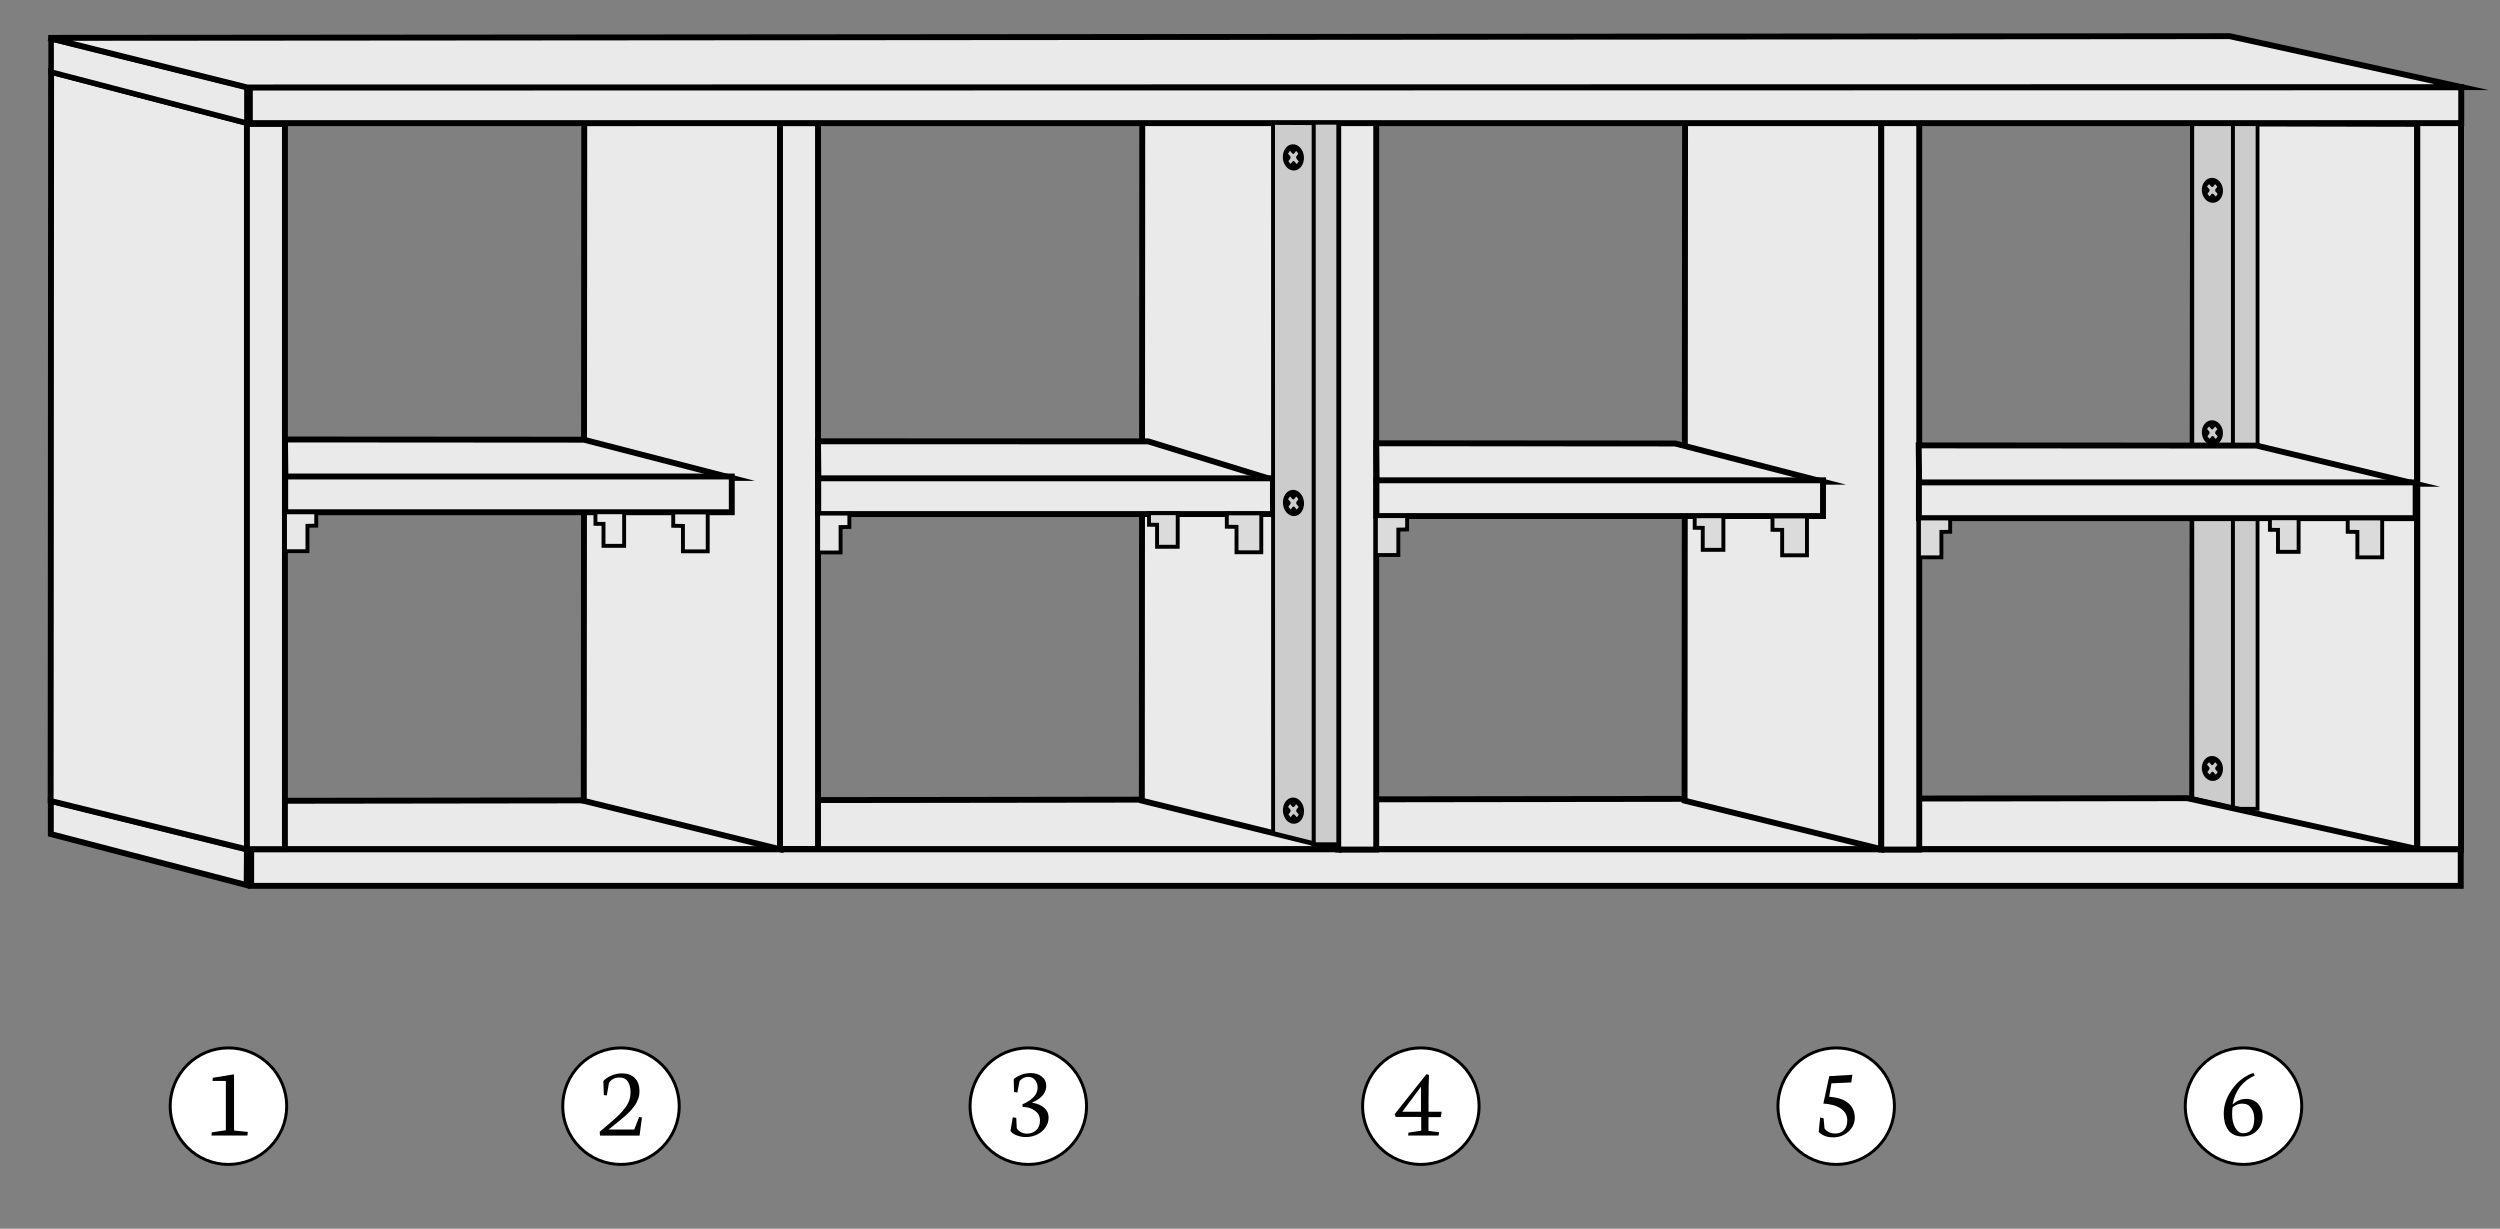 <?xml version="1.0" encoding="utf-8"?>
<!-- Generator: Adobe Illustrator 26.5.0, SVG Export Plug-In . SVG Version: 6.00 Build 0)  -->
<svg version="1.1" xmlns="http://www.w3.org/2000/svg" xmlns:xlink="http://www.w3.org/1999/xlink" x="0px" y="0px"
	 viewBox="0 0 5922.9 2911.1" style="enable-background:new 0 0 5922.9 2911.1;" xml:space="preserve">
<rect x="0" y="0" width="5922.9" height="2911.1" fill="#808080" stroke="none"/>
<style type="text/css">
	.st0{fill:#FFFFFF;}
	.st1{fill:#EAEAEA;stroke:#000000;stroke-width:13.994;stroke-miterlimit:10;}
	.st2{fill:#CCCCCC;stroke:#000000;stroke-width:9.253;stroke-miterlimit:10;}
	.st3{fill:#CCCCCC;stroke:#000000;stroke-width:9.025;stroke-miterlimit:10;}
	.st4{fill:#EAEAEA;stroke:#000000;stroke-width:13.055;stroke-miterlimit:10;}
	.st5{fill:#EAEAEA;stroke:#000000;stroke-width:14.092;stroke-miterlimit:10;}
	.st6{fill:#DBDBDB;stroke:#000000;stroke-width:9.253;stroke-miterlimit:10;}
	.st7{fill:#E8E8E8;stroke:#000000;stroke-width:9.253;stroke-miterlimit:10;}
</style>
<g id="CIRCULOS-SELECCION1">
	<g id="_x31_">
		<g>
			<circle class="st0" cx="541.2" cy="2620.7" r="138"/>
			<path d="M541.2,2486.2c35.9,0,69.7,14,95.1,39.4c25.4,25.4,39.4,59.2,39.4,95.1s-14,69.7-39.4,95.1
				c-25.4,25.4-59.2,39.4-95.1,39.4s-69.7-14-95.1-39.4c-25.4-25.4-39.4-59.2-39.4-95.1s14-69.7,39.4-95.1
				C471.5,2500.2,505.3,2486.2,541.2,2486.2 M541.2,2479.2c-78.1,0-141.5,63.4-141.5,141.5s63.4,141.5,141.5,141.5
				s141.5-63.4,141.5-141.5S619.4,2479.2,541.2,2479.2L541.2,2479.2z"/>
		</g>
		<g id="PRIMERO">
			<path d="M501.2,2690.1l0.5-7.3l33.4-5.1v-116.8h-31.6l0.6-7.4l47.1-7.8h3.3v132.7l32.7,3.4l-1.1,8.4H501.2z"/>
		</g>
	</g>
	<g id="_x32_">
		<g>
			<circle class="st0" cx="1471.2" cy="2620.7" r="138"/>
			<g>
				<path d="M1471.2,2486.2c35.9,0,69.7,14,95.1,39.4c25.4,25.4,39.4,59.2,39.4,95.1s-14,69.7-39.4,95.1
					c-25.4,25.4-59.2,39.4-95.1,39.4s-69.7-14-95.1-39.4c-25.4-25.4-39.4-59.2-39.4-95.1s14-69.7,39.4-95.1
					C1401.5,2500.2,1435.3,2486.2,1471.2,2486.2 M1471.2,2479.2c-78.1,0-141.5,63.4-141.5,141.5s63.4,141.5,141.5,141.5
					s141.5-63.4,141.5-141.5S1549.4,2479.2,1471.2,2479.2L1471.2,2479.2z"/>
			</g>
		</g>
		<g id="SEGUNDO">
			<path d="M1420.7,2681.4l29.1-24.9c7.6-6.5,13.9-12.3,18.9-17.4s9.5-10.5,13.5-16.1s7-11.4,8.9-17.1c1.9-5.7,2.8-11.8,2.8-18.2
				c0-10-2.1-18.3-6.3-25c-4.2-6.6-10.8-9.9-19.8-9.9c-6.1,0-11.3,1.3-15.7,3.8c-4.4,2.5-7.5,5.6-9.5,9.3l-5,29.4l-7-1l-1.2-32.8
				c3.5-4.7,9.5-9,17.9-12.8c8.5-3.8,17.1-5.7,26-5.7c12.9,0,23,3.6,30.5,10.9c7.5,7.2,11.2,17.8,11.2,31.7c0,3.2-0.3,6.3-0.8,9.4
				c-0.5,3.1-1.4,6.2-2.7,9.3c-1.3,3.1-2.6,5.9-3.8,8.5c-1.3,2.6-3.1,5.4-5.6,8.5c-2.5,3.1-4.6,5.8-6.3,8c-1.8,2.2-4.3,4.9-7.8,8.1
				c-3.4,3.2-6.1,5.8-8.2,7.6c-2,1.9-5.1,4.5-9.3,7.9s-7.3,6-9.3,7.6c-2.1,1.7-5.4,4.3-9.9,8l-9.6,7.6h60.9l11.6-29.7l6.7,1
				l-5.7,43.1h-93.6L1420.7,2681.4z"/>
		</g>
	</g>
	<g id="_x33_">
		<g>
			<circle class="st0" cx="2436.2" cy="2620.7" r="138"/>
			<g>
				<path d="M2436.2,2486.2c35.9,0,69.7,14,95.1,39.4c25.4,25.4,39.4,59.2,39.4,95.1s-14,69.7-39.4,95.1
					c-25.4,25.4-59.2,39.4-95.1,39.4s-69.7-14-95.1-39.4c-25.4-25.4-39.4-59.2-39.4-95.1s14-69.7,39.4-95.1
					C2366.5,2500.2,2400.3,2486.2,2436.2,2486.2 M2436.2,2479.2c-78.1,0-141.5,63.4-141.5,141.5s63.4,141.5,141.5,141.5
					c78.1,0,141.5-63.4,141.5-141.5S2514.4,2479.2,2436.2,2479.2L2436.2,2479.2z"/>
			</g>
		</g>
		<g id="TERCERO">
			<path d="M2394,2679.2l5.5-32.1l8.2,1.3l1.2,24.9c1.9,3.3,5,6.1,9.5,8.7c4.4,2.5,9.2,3.8,14.3,3.8c9.4,0,16.9-2.8,22.6-8.5
				c5.7-5.7,8.6-13.2,8.6-22.8c0-9.3-3.9-16.9-11.6-22.8c-7.7-5.9-17.5-9-29.4-9.3l-0.7-6.1c2-0.9,3.9-1.7,5.5-2.5
				c1.6-0.8,3.8-1.9,6.4-3.4c2.6-1.5,5-3,7-4.5c2-1.5,4.1-3.3,6.4-5.5c2.3-2.2,4.2-4.4,5.6-6.7c1.5-2.3,2.7-4.9,3.7-7.8
				s1.5-6,1.5-9.2c0-6.7-1.9-12.6-5.8-17.7c-3.9-5.1-9.3-7.7-16.4-7.7c-8.1,0-14.9,3.3-20.6,9.8l-5.2,27.3l-7.8-1.3l-0.9-30.3
				c3.7-3.6,9.3-6.9,16.5-9.9c7.3-3.1,15.4-4.6,24.2-4.6c10.4,0,19.1,2.8,26,8.4c6.9,5.6,10.4,13.1,10.4,22.3c0,4.7-1,9.2-3,13.5
				c-2,4.3-4.6,8.1-7.9,11.2s-6.8,5.9-10.5,8.2c-3.7,2.3-7.5,4.2-11.4,5.6v1.2c11.3,1.6,20.5,5.5,27.7,11.7
				c7.2,6.2,10.7,14,10.7,23.4c0,8.6-2.5,16.5-7.6,23.6c-5,7.1-11.7,12.7-19.9,16.6c-8.2,3.9-17,5.9-26.4,5.9
				c-8.2,0-15.7-1.5-22.6-4.5C2400.9,2686.8,2396.3,2683.3,2394,2679.2z"/>
		</g>
	</g>
	<g id="_x34_">
		<g>
			<circle class="st0" cx="3366.2" cy="2620.7" r="138"/>
			<g>
				<path d="M3366.2,2486.2c35.9,0,69.7,14,95.1,39.4c25.4,25.4,39.4,59.2,39.4,95.1s-14,69.7-39.4,95.1
					c-25.4,25.4-59.2,39.4-95.1,39.4s-69.7-14-95.1-39.4c-25.4-25.4-39.4-59.2-39.4-95.1s14-69.7,39.4-95.1
					C3296.5,2500.2,3330.3,2486.2,3366.2,2486.2 M3366.2,2479.2c-78.1,0-141.5,63.4-141.5,141.5s63.4,141.5,141.5,141.5
					s141.5-63.4,141.5-141.5S3444.4,2479.2,3366.2,2479.2L3366.2,2479.2z"/>
			</g>
		</g>
		<g id="CUARTO">
			<path d="M3304.2,2639.6l75.3-94.7l6,1.8c-0.7,14.5-1.1,34.5-1.1,60.2v27h31.1l-2,12.8h-29.2v32.7l25.1,3.1l-1.3,7.8H3336l0.9-7
				l30.2-4.6v-32.5h-60.4L3304.2,2639.6z M3322.3,2633.9h44.2v-59.3L3322.3,2633.9z"/>
		</g>
	</g>
	<g id="_x35_">
		<g>
			<circle class="st0" cx="4350.2" cy="2620.7" r="138"/>
			<g>
				<path d="M4350.2,2486.2c35.9,0,69.7,14,95.1,39.4c25.4,25.4,39.4,59.2,39.4,95.1s-14,69.7-39.4,95.1
					c-25.4,25.4-59.2,39.4-95.1,39.4s-69.7-14-95.1-39.4c-25.4-25.4-39.4-59.2-39.4-95.1s14-69.7,39.4-95.1
					C4280.5,2500.2,4314.3,2486.2,4350.2,2486.2 M4350.2,2479.2c-78.1,0-141.5,63.4-141.5,141.5s63.4,141.5,141.5,141.5
					s141.5-63.4,141.5-141.5S4428.4,2479.2,4350.2,2479.2L4350.2,2479.2z"/>
			</g>
		</g>
		<g id="QUINTO">
			<path d="M4308.8,2681.9l3.4-34.3l8.2,1.7l2.2,24.4c6.4,7.9,14.9,11.8,25.4,11.8c8.7,0,15.6-2.8,20.8-8.4s7.7-13,7.7-22.2
				c0-12-5-21.5-15.1-28.4c-10.1-6.9-23.9-10.9-41.6-12l14-64.9l54.8-3.3l-2.6,18.2l-47,2.1l-5.4,31.9c10.5,0.7,19.7,2.4,27.6,5.2
				c7.9,2.8,14.3,6.5,19,10.9c4.7,4.5,8.2,9.5,10.6,15c2.3,5.5,3.5,11.5,3.5,18.1c0,12.8-4.9,23.8-14.8,33
				c-9.9,9.2-22.2,13.9-36.8,13.9C4328.9,2694.6,4317.6,2690.3,4308.8,2681.9z"/>
		</g>
	</g>
	<g id="_x36_">
		<g>
			<circle class="st0" cx="5315.2" cy="2620.7" r="138"/>
			<g>
				<path d="M5315.2,2486.2c35.9,0,69.7,14,95.1,39.4c25.4,25.4,39.4,59.2,39.4,95.1s-14,69.7-39.4,95.1
					c-25.4,25.4-59.2,39.4-95.1,39.4s-69.7-14-95.1-39.4c-25.4-25.4-39.4-59.2-39.4-95.1s14-69.7,39.4-95.1
					C5245.5,2500.2,5279.3,2486.2,5315.2,2486.2 M5315.2,2479.2c-78.1,0-141.5,63.4-141.5,141.5s63.4,141.5,141.5,141.5
					c78.1,0,141.5-63.4,141.5-141.5S5393.4,2479.2,5315.2,2479.2L5315.2,2479.2z"/>
			</g>
		</g>
		<g id="SEXTO">
			<path d="M5268.4,2638.6c0-20.4,6.8-40,20.3-58.6c13.6-18.6,30.1-31.3,49.7-38.1l3.5,6.1c-28.5,12.7-46,35.3-52.5,67.7h1.1
				c8.8-8.1,19.2-12.2,31.1-12.2c11.7,0,21.1,3.9,28.2,11.8c7.1,7.9,10.6,18.1,10.6,30.5c0,13.4-4.6,24.6-13.9,33.4
				c-9.2,8.9-20.5,13.3-33.9,13.3c-7.7,0-14.5-1.5-20.4-4.4s-10.5-6.9-13.9-12c-3.4-5.1-6-10.8-7.6-17.1
				C5269.2,2652.9,5268.4,2646,5268.4,2638.6z M5288.3,2640.5c0,12.7,2.5,23.3,7.6,31.7c5,8.4,11.3,12.6,18.8,12.6
				c17.3,0,26-11.5,26-34.5c0-10-2.4-18.5-7.3-25.3s-11.7-10.3-20.5-10.3c-5.2,0-10,1-14.5,3c-4.4,2-7.5,4.2-9.2,6.7
				C5288.6,2628.1,5288.3,2633.6,5288.3,2640.5z"/>
		</g>
	</g>
</g>
<g id="CLOSET">
	<g id="LATERAL-DERECHA">
		<polygon class="st1" points="5726.4,2014.2 5193.7,1897.9 5195.7,292.2 5726.4,293.4 		"/>
		<rect x="5727" y="290.2" class="st1" width="103.6" height="1722"/>
	</g>
	<g id="TABLITA-TRASERA-ESCONDIDA">
		<polygon class="st2" points="295.1,1926.5 236.1,1926.5 236.2,200.7 295.2,216.7 		"/>
		<polygon class="st2" points="236.6,1924 140.6,1900 140.2,175.7 236.2,200.7 		"/>
	</g>
	<g id="TABLITA-TRASERA">
		<rect x="5289.5" y="290.2" class="st3" width="59" height="1626"/>
		<polygon class="st3" points="5290,1913.8 5194,1891 5193.8,290.7 5290,291.1 		"/>
		<path d="M5225.5,472.9c10.6,10.9,26.4,9.9,35.3-2.2c8.8-12.2,7.4-30.9-3.2-41.8s-26.4-9.9-35.3,2.2
			C5213.4,443.3,5214.9,462,5225.5,472.9z M5233.2,436.6c0.6-0.5,0.9,0.1,0.9,0.1s2.4,2.8,4.7,5.3c2.8,2.3,4.4,0.2,4.4,0.2
			s4.2-5.2,4.5-5.6c0.4-0.4,0.8,0.1,0.8,0.1l1.2,1.4c0,0,2.8,3.2,3.2,3.7c0.3,0.6,0.1,1,0.1,1s-2.6,3.1-4.3,5.5
			c-1.6,2.6,0.2,5.3,0.2,5.3l2.5,2.8c0,0,2,2.2,2.4,2.8c0.3,0.7,0,1,0,1s-3.5,4.3-3.9,4.9c-0.4,0.6-1.1,0-1.1,0s-2.8-3.3-4.8-5.5
			c-2.2-2-4.4,0-4.4,0s-3.9,4.9-4.3,5.4c-0.6,0.2-0.8-0.1-0.8-0.1s-3.6-4.1-4.2-4.9c-0.7-0.8-0.2-1.4-0.2-1.4l3.4-4.3
			c2.5-3,0.7-6.1,0.7-6.1l-4.8-5.5c0,0-0.5-0.6-0.3-1.2C5229.3,441.6,5232.6,437.2,5233.2,436.6z"/>
		<path d="M5225.5,1842.6c10.6,10.9,26.4,9.9,35.3-2.2c8.8-12.2,7.4-30.9-3.2-41.8s-26.4-9.9-35.3,2.2
			C5213.4,1813,5214.9,1831.7,5225.5,1842.6z M5233.2,1806.2c0.6-0.5,0.9,0.1,0.9,0.1s2.4,2.8,4.7,5.3c2.8,2.3,4.4,0.2,4.4,0.2
			s4.2-5.2,4.5-5.6c0.4-0.4,0.8,0.1,0.8,0.1l1.2,1.4c0,0,2.8,3.2,3.2,3.7c0.3,0.6,0.1,1,0.1,1s-2.6,3.1-4.3,5.5
			c-1.6,2.6,0.2,5.3,0.2,5.3l2.5,2.8c0,0,2,2.2,2.4,2.8c0.3,0.7,0,1,0,1s-3.5,4.3-3.9,4.9c-0.4,0.6-1.1,0-1.1,0s-2.8-3.3-4.8-5.5
			c-2.2-2-4.4,0-4.4,0s-3.9,4.9-4.3,5.4c-0.6,0.2-0.8-0.1-0.8-0.1s-3.6-4.1-4.2-4.9c-0.7-0.8-0.2-1.4-0.2-1.4l3.4-4.3
			c2.5-3,0.7-6.1,0.7-6.1l-4.8-5.5c0,0-0.5-0.6-0.3-1.2C5229.3,1811.2,5232.6,1806.8,5233.2,1806.2z"/>
		<path d="M5225.5,1047.2c10.6,10.9,26.4,9.9,35.3-2.2c8.8-12.2,7.4-30.9-3.2-41.8s-26.4-9.9-35.3,2.2
			C5213.4,1017.6,5214.9,1036.3,5225.5,1047.2z M5233.2,1010.9c0.6-0.5,0.9,0.1,0.9,0.1s2.4,2.8,4.7,5.3c2.8,2.3,4.4,0.2,4.4,0.2
			s4.2-5.2,4.5-5.6c0.4-0.4,0.8,0.1,0.8,0.1l1.2,1.4c0,0,2.8,3.2,3.2,3.7c0.3,0.6,0.1,1,0.1,1s-2.6,3.1-4.3,5.5
			c-1.6,2.6,0.2,5.3,0.2,5.3l2.5,2.8c0,0,2,2.2,2.4,2.8c0.3,0.7,0,1,0,1s-3.5,4.3-3.9,4.9c-0.4,0.6-1.1,0-1.1,0s-2.8-3.3-4.8-5.5
			c-2.2-2-4.4,0-4.4,0s-3.9,4.9-4.3,5.4c-0.6,0.2-0.8-0.1-0.8-0.1s-3.6-4.1-4.2-4.9c-0.7-0.8-0.2-1.4-0.2-1.4l3.4-4.3
			c2.5-3,0.7-6.1,0.7-6.1l-4.8-5.5c0,0-0.5-0.6-0.3-1.2C5229.2,1015.9,5232.6,1011.5,5233.2,1010.9z"/>
	</g>
	<g id="BASE">
		<polyline class="st1" points="5182.4,1891 673.5,1897.2 5181.8,1891 5726.9,2011.7 590.8,2012 590.8,1902.9 672.4,1898.2 		"/>
		<rect x="595.1" y="2012.2" class="st1" width="5234.8" height="86.5"/>
		<polyline class="st1" points="584.4,2012 120.4,1897 120.4,1976 584.4,2097 585,2011.7 		"/>
	</g>
	<g id="DIVISIONES-VERTICALES">
		<g id="DIVISION-VERTICAL-DERECHA">
			<polygon class="st1" points="4457.1,2011.9 3991,1896.9 3992.2,290.7 4457.1,290.9 			"/>
			<rect x="4457" y="290.7" class="st1" width="90" height="1722"/>
		</g>
		<g id="DIVISION-CENTRAL">
			<polygon class="st1" points="3171.2,2011.9 2705.2,1896.9 2706.2,290.7 3171.2,290.9 			"/>
			<rect x="3170.5" y="290.7" class="st1" width="90" height="1722"/>
		</g>
		<g id="DIVISION-VERTICAL-IZQUIERDA_00000085229740836627909760000005526871516412138418_">
			<polygon class="st1" points="1849.1,2012.3 1383.1,1897.3 1384.2,291.7 1849.1,291.3 			"/>
			<rect x="1848" y="291.7" class="st1" width="90" height="1719.6"/>
		</g>
	</g>
	<g id="DIVISIONES-HORIZONTALES">
		<g id="DIVISION-HORIZONTAL-EXTREMA-IZQUIERDA">
			<polygon class="st1" points="676.2,1131.7 1733.3,1132.2 1383.2,1041.7 675.2,1041.2 			"/>
			<rect x="675.7" y="1128.9" class="st1" width="1058" height="84.7"/>
		</g>
		<g id="DIVISION-HORIZONTAL-INTERNA-IZQUIERDA">
			<polygon class="st1" points="1938.9,1136 3015.2,1136.5 2720.2,1045.7 1938,1045.5 			"/>
			<rect x="1938.5" y="1133.2" class="st1" width="1077.3" height="84.7"/>
		</g>
		<g id="DIVISION-HORIZONTAL-INTERNA-DERECHA">
			<polygon class="st1" points="3261.5,1140.7 4318.6,1141.2 3968.6,1050.7 3260.6,1050.2 			"/>
			<rect x="3261" y="1137.9" class="st1" width="1058" height="84.7"/>
		</g>
		<g id="DIVISION-HORIZONTAL-EXTREMA-DERECHA">
			<polygon class="st1" points="4546.8,1145.7 5722.5,1146.2 5346.2,1055.7 4545.7,1055.2 			"/>
			<rect x="4546.2" y="1142.9" class="st1" width="1176.8" height="84.7"/>
		</g>
	</g>
	<g id="LATERAL-IZQUIERDA">
		<polygon class="st1" points="586.1,2012.7 120,1897.7 121.1,170.2 586.1,291.7 		"/>
		<rect x="585" y="293.7" class="st1" width="90" height="1718"/>
	</g>
	<g id="TECHO">
		<polygon class="st4" points="585,291.7 121.1,170.7 121.1,91.7 585,206.7 		"/>
		<rect x="591.9" y="206.7" class="st5" width="5239.2" height="85"/>
		<polyline class="st1" points="114.7,89.7 585.6,207.2 5831.7,206.4 5282.5,85.7 114.7,89.7 5283.1,85.7 		"/>
	</g>
	<g id="TABLITA-PUERTA">
		<g>
			<rect x="3111.7" y="290.7" class="st2" width="59" height="1709.5"/>
			<polygon class="st2" points="3112.2,1997.7 3016.2,1973.7 3016,291.2 3112.2,291.7 			"/>
		</g>
		<path d="M3048.2,396c10.6,11.5,26.4,10.4,35.3-2.3c8.8-12.8,7.4-32.4-3.2-43.9c-10.6-11.5-26.4-10.4-35.3,2.3
			C3036.1,364.9,3037.5,384.5,3048.2,396z M3055.9,357.8c0.6-0.5,0.9,0.1,0.9,0.1s2.4,2.9,4.7,5.6c2.8,2.4,4.4,0.2,4.4,0.2
			s4.2-5.4,4.5-5.8c0.4-0.4,0.8,0.1,0.8,0.1l1.2,1.5c0,0,2.8,3.4,3.2,3.9c0.3,0.6,0.1,1.1,0.1,1.1s-2.6,3.2-4.3,5.8
			c-1.6,2.7,0.2,5.6,0.2,5.6l2.5,3c0,0,2,2.3,2.4,2.9c0.3,0.7,0,1.1,0,1.1s-3.5,4.6-3.9,5.2c-0.4,0.6-1.1,0.1-1.1,0.1
			s-2.8-3.5-4.8-5.8c-2.2-2.1-4.4,0.1-4.4,0.1s-3.9,5.1-4.3,5.6c-0.6,0.2-0.8-0.1-0.8-0.1s-3.6-4.3-4.2-5.1
			c-0.7-0.8-0.2-1.5-0.2-1.5l3.4-4.5c2.5-3.2,0.7-6.4,0.7-6.4l-4.8-5.8c0,0-0.5-0.6-0.3-1.3C3051.9,363,3055.3,358.4,3055.9,357.8z"
			/>
		<path d="M3048.4,1214.7c10.6,11.5,26.4,10.4,35.3-2.3c8.8-12.8,7.4-32.4-3.2-43.9s-26.4-10.4-35.3,2.3
			C3036.4,1183.5,3037.8,1203.2,3048.4,1214.7z M3056.1,1176.4c0.6-0.5,0.9,0.1,0.9,0.1s2.4,2.9,4.7,5.6c2.8,2.4,4.4,0.2,4.4,0.2
			s4.2-5.4,4.5-5.8c0.4-0.4,0.8,0.1,0.8,0.1l1.2,1.5c0,0,2.8,3.4,3.2,3.9c0.3,0.6,0.1,1.1,0.1,1.1s-2.6,3.2-4.3,5.8
			c-1.6,2.7,0.2,5.6,0.2,5.6l2.5,3c0,0,2,2.3,2.4,2.9c0.3,0.7,0,1.1,0,1.1s-3.5,4.6-3.9,5.2c-0.4,0.6-1.1,0.1-1.1,0.1
			s-2.8-3.5-4.8-5.8c-2.2-2.1-4.4,0.1-4.4,0.1s-3.9,5.1-4.3,5.6c-0.6,0.2-0.8-0.1-0.8-0.1s-3.6-4.3-4.2-5.1
			c-0.7-0.8-0.2-1.5-0.2-1.5l3.4-4.5c2.5-3.2,0.7-6.4,0.7-6.4l-4.8-5.8c0,0-0.5-0.6-0.3-1.3
			C3052.2,1181.7,3055.6,1177.1,3056.1,1176.4z"/>
		<path d="M3048.4,1943.7c10.6,11.5,26.4,10.4,35.3-2.3c8.8-12.8,7.4-32.4-3.2-43.9s-26.4-10.4-35.3,2.3
			C3036.4,1912.5,3037.8,1932.2,3048.4,1943.7z M3056.1,1905.4c0.6-0.5,0.9,0.1,0.9,0.1s2.4,2.9,4.7,5.6c2.8,2.4,4.4,0.2,4.4,0.2
			s4.2-5.4,4.5-5.8c0.4-0.4,0.8,0.1,0.8,0.1l1.2,1.5c0,0,2.8,3.4,3.2,3.9c0.3,0.6,0.1,1.1,0.1,1.1s-2.6,3.2-4.3,5.8
			c-1.6,2.7,0.2,5.6,0.2,5.6l2.5,3c0,0,2,2.3,2.4,2.9c0.3,0.7,0,1.1,0,1.1s-3.5,4.6-3.9,5.2c-0.4,0.6-1.1,0.1-1.1,0.1
			s-2.8-3.5-4.8-5.8c-2.2-2.1-4.4,0.1-4.4,0.1s-3.9,5.1-4.3,5.6c-0.6,0.2-0.8-0.1-0.8-0.1s-3.6-4.3-4.2-5.1
			c-0.7-0.8-0.2-1.5-0.2-1.5l3.4-4.5c2.5-3.2,0.7-6.4,0.7-6.4l-4.8-5.8c0,0-0.5-0.6-0.3-1.3
			C3052.2,1910.7,3055.6,1906.1,3056.1,1905.4z"/>
	</g>
	<g id="SOPORTES-COOK">
		<polygon class="st6" points="4222.2,1284.8 4222.2,1315.6 4281,1315.6 4281,1282.6 4281,1223.5 4199.3,1223.5 4199.3,1255.2 
			4222.2,1255.4 		"/>
		<polygon class="st6" points="5396.9,1280.7 5396.9,1307.4 5445.8,1307.4 5445.8,1278.8 5445.8,1227.8 5377.8,1227.8 
			5377.8,1255.2 5396.9,1255.4 		"/>
		<polygon class="st6" points="5585,1289.5 5585,1320.4 5643.8,1320.4 5643.8,1287.3 5643.8,1228.3 5562.1,1228.3 5562.1,1259.9 
			5585,1260.2 		"/>
		<polygon class="st7" points="1429.8,1266.5 1429.8,1293.2 1478.7,1293.2 1478.7,1264.6 1478.7,1213.6 1410.7,1213.6 1410.7,1241 
			1429.8,1241.2 		"/>
		<polygon class="st7" points="1618,1275.3 1618,1306.2 1676.7,1306.2 1676.7,1273.1 1676.7,1214 1595,1214 1595,1245.7 1618,1246 
					"/>
		<polygon class="st6" points="2741.3,1268.7 2741.3,1295.4 2790.2,1295.4 2790.2,1266.8 2790.2,1215.8 2722.2,1215.8 
			2722.2,1243.2 2741.3,1243.4 		"/>
		<polygon class="st6" points="2929.5,1277.5 2929.5,1308.4 2988.2,1308.4 2988.2,1275.3 2988.2,1216.3 2906.5,1216.3 
			2906.5,1247.9 2929.5,1248.2 		"/>
		<polygon class="st6" points="4034.1,1276 4034.1,1302.6 4083,1302.6 4083,1274.1 4083,1223.1 4015,1223.1 4015,1250.4 
			4034.1,1250.6 		"/>
		<polygon class="st7" points="749.2,1245.4 728.4,1245.7 728.4,1275 728.4,1305.9 675.2,1305.9 675.2,1272.8 675.2,1213.7 
			749.2,1213.7 		"/>
		<polygon class="st7" points="2012.3,1248.4 1991.5,1248.7 1991.5,1278 1991.5,1308.9 1938.3,1308.9 1938.3,1275.8 1938.3,1216.8 
			2012.3,1216.8 		"/>
		<polygon class="st6" points="3333.7,1254.4 3312.9,1254.7 3312.9,1284 3312.9,1314.9 3259.7,1314.9 3259.7,1281.8 3259.7,1222.8 
			3333.7,1222.8 		"/>
		<polygon class="st6" points="4620.3,1259.9 4599.5,1260.2 4599.5,1289.5 4599.5,1320.4 4546.3,1320.4 4546.3,1287.3 
			4546.3,1228.3 4620.3,1228.3 		"/>
	</g>
</g>
</svg>
